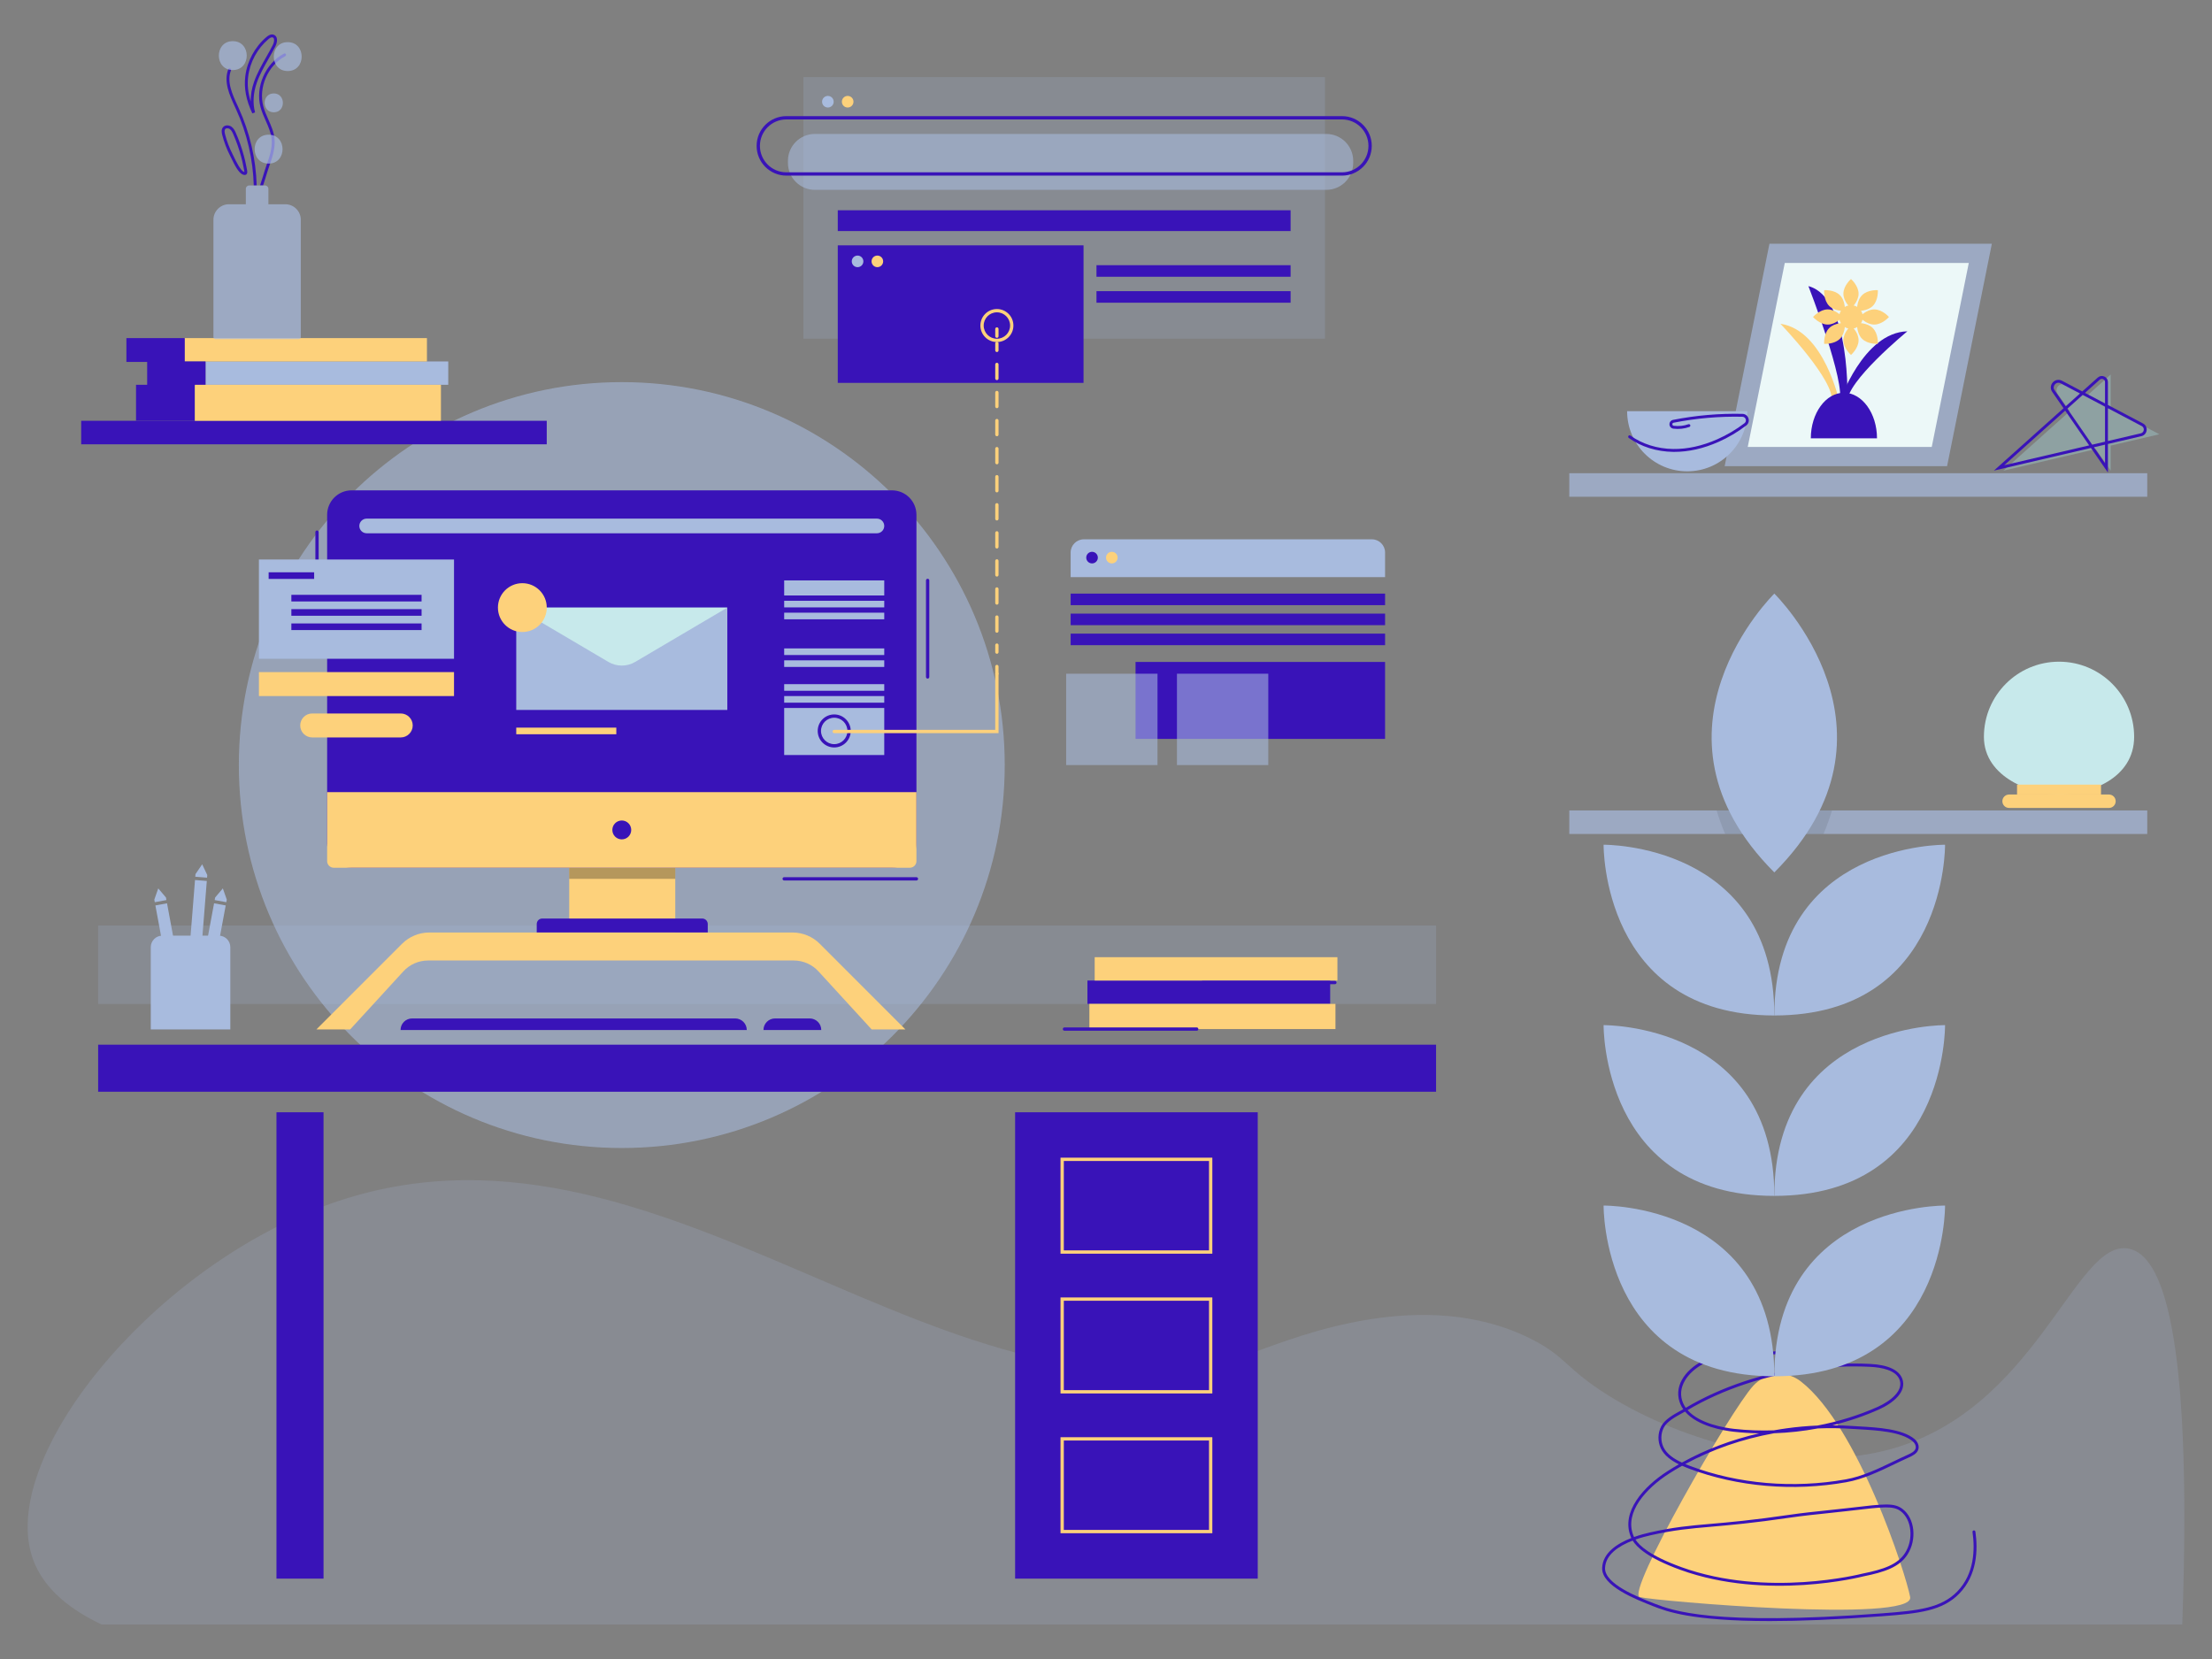 <svg width="800" height="600" viewBox="0 0 800 600" fill="none" xmlns="http://www.w3.org/2000/svg" data-reactroot="">
<rect x="0" y="0" width="800" height="600" fill="#808080" stroke="none"/>
<g clip-path="url(#clip0)">
<path opacity="0.2" d="M519.375 334.726H35.493V363.102H519.375V334.726Z" fill="#A8BBDE"></path>
<path opacity="0.57" d="M224.878 415.192C301.367 415.192 363.374 353.186 363.374 276.696C363.374 200.207 301.367 138.2 224.878 138.2C148.388 138.2 86.382 200.207 86.382 276.696C86.382 353.186 148.388 415.192 224.878 415.192Z" fill="#A8BBDE"></path>
<path fill-rule="evenodd" clip-rule="evenodd" d="M114.655 191.855C114.986 191.855 115.254 192.123 115.254 192.454V227.372C115.254 227.702 114.986 227.97 114.655 227.97C114.325 227.97 114.057 227.702 114.057 227.372V192.454C114.057 192.123 114.325 191.855 114.655 191.855Z" fill="#3913B8"></path>
<path opacity="0.7" d="M776.583 293.109H567.555V301.617H776.583V293.109Z" fill="#A8BBDE"></path>
<path opacity="0.19" d="M36.79 587.545H789.249C793.123 478.329 781.299 454.22 770.172 451.64C750.42 447.06 736.812 511.22 681.35 524.726C648.862 532.637 608.794 521.516 581.819 504.759C566.199 495.056 566.509 490.632 553.654 484.187C514.85 464.734 469.174 483.553 454.877 488.553C343.281 527.58 239.179 390.582 117.01 436.26C53.739 459.916 -0.653 527.438 11.786 563.545C15.756 575.067 26.246 582.564 36.79 587.545Z" fill="#A8BBDE"></path>
<path d="M500.931 214.685H387.218V218.865H500.931V214.685Z" fill="#3913B8"></path>
<path d="M500.931 221.922H387.218V226.102H500.931V221.922Z" fill="#3913B8"></path>
<path d="M500.931 229.159H387.218V233.34H500.931V229.159Z" fill="#3913B8"></path>
<path opacity="0.2" d="M479.197 27.888H290.562V122.489H479.197V27.888Z" fill="#A8BBDE"></path>
<path d="M391.878 88.732H302.993V138.475H391.878V88.732Z" fill="#3913B8"></path>
<path d="M466.765 95.91H396.558V100.091H466.765V95.91Z" fill="#3913B8"></path>
<path d="M466.765 105.301H396.558V109.481H466.765V105.301Z" fill="#3913B8"></path>
<path opacity="0.7" d="M776.581 171.148H567.554V179.658H776.581V171.148Z" fill="#A8BBDE"></path>
<g opacity="0.32">
<path opacity="0.32" d="M662.577 293.109C661.701 295.983 660.677 298.816 659.504 301.617H623.911C622.731 298.816 621.714 295.983 620.838 293.109H662.577Z" fill="#1A1A1A"></path>
</g>
<path d="M519.375 377.824H35.493V394.843H519.375V377.824Z" fill="#3913B8"></path>
<path d="M117.01 570.93L117.01 402.269H99.991L99.991 570.93H117.01Z" fill="#3913B8"></path>
<path d="M454.877 570.93L454.877 402.269H367.127V570.93H454.877Z" fill="#3913B8"></path>
<path fill-rule="evenodd" clip-rule="evenodd" d="M438.456 418.689V453.414H383.548V418.689H438.456ZM437.26 419.886H384.745V452.218H437.26V419.886Z" fill="#FDD17B"></path>
<path fill-rule="evenodd" clip-rule="evenodd" d="M438.456 469.237V503.962H383.548V469.237H438.456ZM437.26 470.434H384.745V502.766H437.26V470.434Z" fill="#FDD17B"></path>
<path fill-rule="evenodd" clip-rule="evenodd" d="M438.456 519.785V554.51H383.548V519.785H438.456ZM437.26 520.981H384.745V553.314H437.26V520.981Z" fill="#FDD17B"></path>
<path d="M651.245 499.57C645.952 495.477 638.668 496.2 634.081 501.188C625.783 510.212 587.904 576.217 593.035 577.601C598.167 578.984 692.56 587.161 690.836 577.601C689.372 569.484 672.036 515.648 651.245 499.57Z" fill="#FDD17B"></path>
<path d="M640.096 586.281C611.616 586.281 602.557 582.727 597.974 580.93C591.391 578.347 579.136 573.541 579.444 567.002C579.696 561.632 584.783 558.281 589.989 556.25C589.877 556.006 589.795 555.796 589.727 555.624C586.262 546.776 594.36 537.648 603.095 532.056C604.428 531.203 605.791 530.379 607.179 529.586C604.402 528.218 601.903 526.423 600.666 523.817C599.478 521.312 599.526 518.339 600.793 515.864C602.091 513.338 605.18 511.646 607.906 510.153C608.2 509.992 608.49 509.833 608.773 509.676C607.963 508.522 607.376 507.208 607.099 505.714C605.918 499.344 611.555 493.673 617.735 491.363C623.236 489.307 629.33 489.166 635.222 489.03C636.027 489.01 636.83 488.992 637.63 488.968C644.287 488.774 651.17 488.109 656.417 484.6C656.657 484.441 656.982 484.505 657.143 484.744C657.303 484.985 657.239 485.308 656.999 485.47C651.532 489.125 644.474 489.814 637.661 490.014C636.859 490.037 636.053 490.055 635.246 490.074C629.44 490.209 623.437 490.348 618.1 492.343C612.471 494.446 607.062 499.781 608.126 505.524C608.38 506.892 608.926 508.096 609.682 509.158C609.727 509.131 609.772 509.106 609.817 509.079C616.126 505.33 623.187 502.145 630.804 499.613C645.587 494.698 661.386 492.506 676.468 493.289C682.831 493.615 686.816 495.476 687.995 498.668C689.709 503.304 684.735 507.445 679.508 509.774C674.16 512.157 668.524 514.062 662.727 515.47C665.197 515.482 667.663 515.572 670.12 515.74C670.856 515.791 671.661 515.837 672.514 515.886C679.033 516.26 687.959 516.774 692.353 520.402C693.452 521.309 694.305 522.888 693.733 524.376C693.214 525.731 691.78 526.467 690.355 527.105C688.63 527.877 686.863 528.726 685.155 529.546C679.592 532.217 673.841 534.98 667.723 536.068C648.574 539.475 628.409 537.741 610.938 531.18C610.078 530.858 609.204 530.511 608.341 530.128C606.745 531.024 605.183 531.96 603.658 532.936C595.273 538.304 587.465 546.984 590.7 555.242C590.768 555.416 590.852 555.631 590.971 555.883C593.022 555.146 595.047 554.608 596.754 554.225C605.456 552.278 610.97 551.798 618.602 551.136C625.346 550.549 633.74 549.82 647.491 547.809C651.828 547.175 656.261 546.713 660.548 546.266C663.007 546.011 665.465 545.755 667.918 545.467L668.995 545.34C681.658 543.85 685.06 543.449 688.09 545.749C692.519 549.112 693.352 556.801 689.876 562.206C686.968 566.727 681.766 568.544 673.764 570.153C673.449 570.237 638.918 579.048 607.787 567.775C595.751 563.418 591.9 559.476 590.483 557.173C585.535 559.075 580.716 562.173 580.487 567.051C580.216 572.841 592.468 577.647 598.356 579.957C604.579 582.398 619.154 588.114 680.725 583.482C693.746 582.504 702.023 581.6 707.853 575.613C714.073 569.225 714.298 560.38 713.392 554.085C713.351 553.8 713.549 553.535 713.835 553.494C714.116 553.459 714.385 553.65 714.427 553.936C715.366 560.463 715.118 569.649 708.602 576.342C702.51 582.599 694.069 583.528 680.803 584.525C664.023 585.787 650.71 586.281 640.096 586.281ZM591.484 556.804C592.889 558.975 596.658 562.634 608.142 566.794C638.971 577.955 673.187 569.224 673.529 569.136C681.285 567.574 686.289 565.85 688.996 561.64C692.139 556.757 691.405 549.578 687.457 546.582C684.764 544.535 681.448 544.926 669.117 546.378L668.041 546.504C665.583 546.793 663.12 547.05 660.656 547.306C656.38 547.751 651.957 548.212 647.642 548.843C633.86 550.859 625.45 551.59 618.692 552.177C611.101 552.836 605.616 553.313 596.982 555.246C595.359 555.609 593.435 556.117 591.484 556.804ZM609.5 529.489C610.102 529.741 610.707 529.978 611.305 530.202C628.601 536.698 648.572 538.416 667.539 535.039C673.517 533.976 679.203 531.246 684.702 528.604C686.416 527.78 688.19 526.929 689.928 526.151C691.153 525.602 692.38 524.984 692.757 524.001C693.143 522.999 692.498 521.877 691.688 521.209C687.558 517.799 678.828 517.296 672.454 516.929C671.597 516.88 670.789 516.834 670.048 516.783C665.858 516.496 661.638 516.438 657.422 516.613C652.215 517.591 646.915 518.176 641.605 518.355C630.124 520.429 619.202 524.22 609.5 529.489ZM609.42 510.511C609.091 510.695 608.752 510.881 608.408 511.069C605.815 512.49 602.875 514.101 601.723 516.342C600.603 518.528 600.561 521.155 601.611 523.368C602.816 525.909 605.434 527.64 608.292 528.959C616.794 524.251 626.245 520.676 636.202 518.395C633.106 518.336 630.019 518.137 626.956 517.797C623.578 517.42 614 515.897 609.42 510.511ZM610.339 509.985C614.699 514.959 623.844 516.398 627.072 516.757C631.84 517.288 636.675 517.472 641.492 517.313C643.033 517.035 644.586 516.788 646.146 516.573C649.848 516.061 653.576 515.728 657.307 515.572C664.863 514.145 672.213 511.88 679.084 508.819C683.658 506.781 688.48 502.994 687.015 499.029C685.722 495.531 680.537 494.544 676.415 494.332C661.455 493.568 645.796 495.731 631.135 500.605C623.588 503.114 616.595 506.267 610.351 509.977C610.347 509.98 610.343 509.982 610.339 509.985Z" fill="#3913B8"></path>
<path d="M641.709 497.756C579.243 497.748 579.961 436.007 579.961 436.007C579.961 436.007 641.709 435.281 641.709 497.756Z" fill="#A8BBDE"></path>
<path d="M641.709 497.756C704.176 497.748 703.458 436.007 703.458 436.007C703.458 436.007 641.709 435.281 641.709 497.756Z" fill="#A8BBDE"></path>
<path d="M641.709 432.508C579.243 432.5 579.961 370.759 579.961 370.759C579.961 370.759 641.709 370.033 641.709 432.508Z" fill="#A8BBDE"></path>
<path d="M641.709 432.508C704.176 432.5 703.458 370.759 703.458 370.759C703.458 370.759 641.709 370.033 641.709 432.508Z" fill="#A8BBDE"></path>
<path d="M641.709 367.259C579.243 367.251 579.961 305.51 579.961 305.51C579.961 305.51 641.709 304.784 641.709 367.259Z" fill="#A8BBDE"></path>
<path d="M641.709 367.259C704.176 367.251 703.458 305.51 703.458 305.51C703.458 305.51 641.709 304.784 641.709 367.259Z" fill="#A8BBDE"></path>
<path d="M641.71 315.518C692.706 264.509 641.71 214.685 641.71 214.685C641.71 214.685 590.7 264.509 641.71 315.518Z" fill="#A8BBDE"></path>
<path opacity="0.7" d="M704.19 168.59H623.75L639.945 88.149H720.385L704.19 168.59Z" fill="#A8BBDE"></path>
<path d="M698.644 161.645H632.092L645.491 95.094H712.043L698.644 161.645Z" fill="#ECF8F8"></path>
<path d="M665.268 145.485C665.268 145.485 673.748 120.256 689.826 119.824C689.826 119.824 667.388 138.203 668.131 145.59L665.268 145.485Z" fill="#3913B8"></path>
<path d="M665.268 145.484C665.268 145.484 659.83 119.43 643.916 117.1C643.916 117.1 664.023 138.002 662.412 145.25L665.268 145.484Z" fill="#FDD17B"></path>
<path d="M668.131 145.589C668.131 145.589 669.589 107.583 654.037 103.481C654.037 103.481 667.682 138.464 665.268 145.485L668.131 145.589Z" fill="#3913B8"></path>
<path d="M654.906 158.531V158.53C654.906 149.464 660.291 142.046 666.874 142.046C673.456 142.046 678.842 149.464 678.842 158.53V158.531" fill="#3913B8"></path>
<path d="M672.181 106.232C672.181 109.168 669.438 111.549 669.438 111.549C669.438 111.549 666.694 109.168 666.694 106.232C666.694 103.295 669.438 100.914 669.438 100.914C669.438 100.914 672.181 103.295 672.181 106.232Z" fill="#FDD17B"></path>
<path d="M677.324 110.635C675.248 112.711 671.624 112.455 671.624 112.455C671.624 112.455 671.368 108.832 673.445 106.755C675.521 104.678 679.144 104.935 679.144 104.935C679.144 104.935 679.401 108.558 677.324 110.635Z" fill="#FDD17B"></path>
<path d="M677.848 117.385C674.911 117.385 672.53 114.642 672.53 114.642C672.53 114.642 674.911 111.898 677.848 111.898C680.785 111.898 683.165 114.642 683.165 114.642C683.165 114.642 680.785 117.385 677.848 117.385Z" fill="#FDD17B"></path>
<path d="M673.445 122.528C671.368 120.452 671.624 116.828 671.624 116.828C671.624 116.828 675.248 116.572 677.324 118.649C679.401 120.725 679.144 124.349 679.144 124.349C679.144 124.349 675.521 124.605 673.445 122.528Z" fill="#FDD17B"></path>
<path d="M666.694 123.052C666.694 120.115 669.438 117.734 669.438 117.734C669.438 117.734 672.181 120.115 672.181 123.052C672.181 125.989 669.438 128.37 669.438 128.37C669.438 128.37 666.694 125.989 666.694 123.052Z" fill="#FDD17B"></path>
<path d="M661.551 118.649C663.628 116.572 667.251 116.828 667.251 116.828C667.251 116.828 667.507 120.452 665.431 122.528C663.354 124.605 659.731 124.349 659.731 124.349C659.731 124.349 659.474 120.725 661.551 118.649Z" fill="#FDD17B"></path>
<path d="M661.027 111.898C663.964 111.898 666.345 114.642 666.345 114.642C666.345 114.642 663.964 117.385 661.027 117.385C658.091 117.385 655.71 114.642 655.71 114.642C655.71 114.642 658.091 111.898 661.027 111.898Z" fill="#FDD17B"></path>
<path d="M665.431 106.755C667.507 108.832 667.251 112.455 667.251 112.455C667.251 112.455 663.628 112.711 661.551 110.635C659.474 108.558 659.731 104.935 659.731 104.935C659.731 104.935 663.354 104.678 665.431 106.755Z" fill="#FDD17B"></path>
<path d="M669.438 118.925C671.803 118.925 673.721 117.008 673.721 114.642C673.721 112.277 671.803 110.359 669.438 110.359C667.072 110.359 665.155 112.277 665.155 114.642C665.155 117.008 667.072 118.925 669.438 118.925Z" fill="#FDD17B"></path>
<path d="M771.843 266.475C771.843 281.479 755.974 287.349 744.675 287.349C735.376 287.349 717.508 281.479 717.508 266.475C717.508 251.471 729.671 239.308 744.675 239.308C759.679 239.308 771.843 251.471 771.843 266.475Z" fill="#C7E9EB"></path>
<path d="M762.739 292.208H726.612C725.27 292.208 724.182 291.12 724.182 289.778V289.778C724.182 288.436 725.27 287.349 726.612 287.349H762.739C764.081 287.349 765.168 288.436 765.168 289.778V289.778C765.168 291.12 764.081 292.208 762.739 292.208Z" fill="#FDD17B"></path>
<path d="M759.858 283.769H729.493V287.349H759.858V283.769Z" fill="#FDD17B"></path>
<path d="M631.953 148.716C631.953 160.723 622.219 170.457 610.212 170.457C598.205 170.457 588.471 160.723 588.471 148.716" fill="#A8BBDE"></path>
<path d="M605.538 163.431C605.389 163.431 605.24 163.43 605.091 163.428C599.141 163.346 593.449 161.555 589.064 158.383C588.831 158.214 588.777 157.887 588.947 157.653C589.116 157.42 589.442 157.369 589.677 157.536C593.889 160.583 599.369 162.304 605.106 162.383C610.305 162.454 615.669 161.265 621.116 158.853C624.591 157.313 627.89 155.362 630.924 153.053C631.458 152.646 631.5 152.047 631.363 151.622C631.225 151.198 630.838 150.738 630.165 150.723C621.817 150.537 613.45 151.26 605.273 152.883C604.843 152.969 604.823 153.332 604.826 153.442C604.829 153.524 604.867 153.935 605.334 153.994C607.135 154.223 608.975 154.028 610.641 153.426C610.914 153.331 611.211 153.47 611.31 153.74C611.408 154.012 611.267 154.312 610.996 154.41C609.175 155.066 607.171 155.279 605.202 155.031C604.394 154.928 603.81 154.289 603.782 153.478C603.754 152.681 604.283 152.014 605.069 151.858C613.323 150.22 621.776 149.491 630.19 149.678C631.193 149.7 632.043 150.337 632.357 151.3C632.669 152.261 632.356 153.276 631.557 153.884C628.459 156.243 625.089 158.236 621.539 159.808C616.109 162.214 610.728 163.431 605.538 163.431Z" fill="#3913B8"></path>
<g opacity="0.57">
<path opacity="0.57" d="M763.366 135.445V170.237L744.167 142.423C742.839 140.5 744.981 138.087 747.048 139.177L780.955 157.06L724.523 170.237L763.366 135.445Z" fill="#AAE5E8"></path>
</g>
<path d="M762.356 170.905L756.214 162.007L721.121 170.201L746.301 147.646L742.204 141.71C741.47 140.646 741.553 139.28 742.412 138.313C743.27 137.346 744.616 137.103 745.759 137.705L753.086 141.569L758.699 136.542C759.352 135.957 760.255 135.814 761.058 136.173C761.858 136.53 762.356 137.298 762.356 138.176V146.458L775.065 153.161C775.985 153.646 776.493 154.625 776.36 155.657C776.227 156.687 775.488 157.506 774.475 157.742L762.356 160.572V170.905ZM746.9 148.514L724.861 168.254L755.576 161.082L746.9 148.514ZM757.308 161.75L761.311 167.551V160.817L757.308 161.75ZM747.685 147.811L756.67 160.827L761.311 159.743V147.089L753.242 142.833L747.685 147.811ZM762.356 147.64V159.499L774.238 156.724C774.946 156.559 775.262 155.996 775.323 155.524C775.385 155.051 775.22 154.424 774.577 154.085L762.356 147.64ZM744.461 138.419C743.925 138.419 743.472 138.693 743.193 139.007C742.782 139.471 742.501 140.301 743.064 141.116L747.086 146.943L752.256 142.313L745.272 138.63C744.99 138.481 744.716 138.419 744.461 138.419ZM754.071 142.09L761.311 145.907V138.176C761.311 137.709 761.057 137.317 760.631 137.126C760.206 136.939 759.743 137.008 759.397 137.319L754.071 142.09Z" fill="#3913B8"></path>
<path d="M393.286 363.068L481.078 363.068L481.078 354.625L393.286 354.625L393.286 363.068Z" fill="#3913B8"></path>
<path d="M395.905 354.625L483.697 354.625L483.697 346.182L395.905 346.182L395.905 354.625Z" fill="#FDD17B"></path>
<path d="M393.991 372.179L482.991 372.179L482.991 363.069L393.991 363.069L393.991 372.179Z" fill="#FDD17B"></path>
<path d="M197.736 152.183H29.366V160.69H197.736V152.183Z" fill="#3913B8"></path>
<path d="M74.329 139.165L162.121 139.165L162.121 130.722L74.329 130.722L74.329 139.165Z" fill="#A8BBDE"></path>
<path d="M66.615 130.722L154.407 130.722L154.407 122.279L66.615 122.279L66.615 130.722Z" fill="#FDD17B"></path>
<path d="M49.195 152.18L70.47 152.18L70.47 139.165L49.195 139.165L49.195 152.18Z" fill="#3913B8"></path>
<path d="M53.225 139.515L74.329 139.515L74.329 130.722L53.225 130.722L53.225 139.515Z" fill="#3913B8"></path>
<path d="M45.716 130.896L66.82 130.896L66.82 122.278L45.716 122.278L45.716 130.896Z" fill="#3913B8"></path>
<path d="M70.47 152.18L159.47 152.18L159.47 139.165L70.47 139.165L70.47 152.18Z" fill="#FDD17B"></path>
<path fill-rule="evenodd" clip-rule="evenodd" d="M94.994 64.12C94.716 65.034 94.362 66.104 94.057 67.069H95.153C95.423 66.208 95.746 65.242 95.994 64.424L96.005 64.389C96.473 62.853 96.914 61.402 97.342 60.187L97.342 60.186C98.42 57.124 99.641 53.655 99.276 50.127C99.022 47.668 98.016 45.396 97.043 43.199L97.037 43.185L97.031 43.171C96.37 41.677 95.686 40.133 95.258 38.563C93.379 31.663 96.863 23.644 103.189 20.308C103.444 20.173 103.542 19.857 103.407 19.601C103.273 19.345 102.954 19.25 102.701 19.383C95.96 22.939 92.248 31.485 94.25 38.839C94.7 40.489 95.402 42.075 96.082 43.609L96.088 43.623C97.071 45.843 97.999 47.94 98.237 50.235C98.578 53.529 97.398 56.882 96.356 59.84C95.92 61.075 95.475 62.537 95.005 64.085L94.994 64.12Z" fill="#3913B8"></path>
<path fill-rule="evenodd" clip-rule="evenodd" d="M85.412 39.612C89.338 48.227 91.513 57.646 91.784 67.11H92.83C92.558 57.498 90.352 47.929 86.364 39.179L85.963 38.307C83.983 34.002 81.936 29.549 83.539 25.432C83.645 25.163 83.511 24.861 83.242 24.756C82.974 24.651 82.671 24.784 82.566 25.053C80.801 29.582 83.039 34.45 85.014 38.743L85.412 39.612Z" fill="#3913B8"></path>
<path d="M88.499 63.282C88.189 63.282 87.902 63.164 87.773 63.112C86.305 62.507 84.913 59.82 83.614 57.118C83.454 56.788 83.315 56.498 83.201 56.272C81.987 53.89 81.037 51.381 80.376 48.815C80.147 47.928 79.973 46.807 80.669 45.998C81.452 45.088 82.874 45.212 83.739 45.845C84.536 46.427 84.971 47.32 85.349 48.186C86.486 50.787 87.439 53.503 88.181 56.258C88.498 57.432 88.895 58.98 89.161 60.541C89.19 60.711 89.228 60.889 89.263 61.063C89.435 61.886 89.596 62.663 89.092 63.082C88.91 63.232 88.7 63.282 88.499 63.282ZM82.193 46.387C81.907 46.387 81.638 46.475 81.461 46.68C81.082 47.121 81.223 47.913 81.388 48.554C82.03 51.047 82.954 53.484 84.131 55.799C84.249 56.029 84.392 56.326 84.555 56.665C85.333 58.281 86.951 61.643 88.171 62.144C88.265 62.183 88.337 62.206 88.388 62.218C88.388 61.987 88.298 61.555 88.241 61.276C88.202 61.089 88.162 60.9 88.13 60.717C87.872 59.198 87.482 57.682 87.173 56.529C86.444 53.825 85.508 51.158 84.392 48.604C84.057 47.84 83.709 47.117 83.122 46.688C82.865 46.501 82.519 46.387 82.193 46.387Z" fill="#3913B8"></path>
<path d="M91.264 41.012C89.01 36.268 88.179 31.858 88.72 27.528C89.401 22.091 92.188 16.939 96.366 13.393C96.727 13.087 97.832 12.155 98.97 12.55C99.456 12.719 99.817 13.062 100.012 13.545C100.408 14.524 100.039 15.875 99.604 16.736C98.835 18.256 97.983 19.76 97.158 21.214C95.579 24 93.947 26.88 92.876 29.924C91.578 33.611 91.359 37.321 92.24 40.654L91.264 41.012ZM98.386 13.498C98.03 13.498 97.588 13.727 97.042 14.189C93.061 17.569 90.406 22.478 89.757 27.659C89.391 30.586 89.688 33.561 90.666 36.671C90.641 34.358 91.051 31.961 91.89 29.578C92.992 26.446 94.648 23.525 96.249 20.7C97.067 19.255 97.914 17.762 98.671 16.264C99.101 15.415 99.254 14.459 99.043 13.937C98.961 13.735 98.829 13.607 98.628 13.538C98.551 13.511 98.472 13.498 98.386 13.498ZM92.383 29.751H92.394H92.383Z" fill="#3913B8"></path>
<path opacity="0.7" fill-rule="evenodd" clip-rule="evenodd" d="M84.191 14.886C90.916 14.886 90.927 25.337 84.191 25.337C77.466 25.337 77.455 14.886 84.191 14.886ZM104.059 15.241C110.784 15.241 110.795 25.692 104.059 25.692C97.334 25.692 97.323 15.241 104.059 15.241ZM97.142 48.715C103.867 48.715 103.878 59.166 97.142 59.166C90.417 59.166 90.406 48.715 97.142 48.715ZM108.037 122.642H77.942C77.526 122.642 77.19 122.305 77.19 121.889V79.49C77.19 76.385 79.707 73.868 82.812 73.868H88.909V68.286C88.909 67.618 89.45 67.077 90.117 67.077H95.861C96.529 67.077 97.07 67.618 97.07 68.286V73.868H103.167C106.272 73.868 108.789 76.385 108.789 79.49V121.889C108.789 122.305 108.452 122.642 108.037 122.642ZM99.011 33.789C103.405 33.789 103.412 40.618 99.011 40.618C94.617 40.618 94.609 33.789 99.011 33.789Z" fill="#A8BBDE"></path>
<path opacity="0.57" d="M479.665 68.661H294.709C289.329 68.661 284.967 64.299 284.967 58.918V58.183C284.967 52.802 289.329 48.44 294.709 48.44H479.665C485.045 48.44 489.407 52.802 489.407 58.183V58.918C489.407 64.299 485.045 68.661 479.665 68.661Z" fill="#A8BBDE"></path>
<path fill-rule="evenodd" clip-rule="evenodd" d="M284.401 43.195C279.12 43.195 274.838 47.477 274.838 52.758V52.758C274.838 58.039 279.12 62.321 284.401 62.321H485.357C490.639 62.321 494.92 58.039 494.92 52.758C494.92 47.477 490.639 43.195 485.357 43.195H284.401ZM273.642 52.758C273.642 46.816 278.459 41.999 284.401 41.999H485.357C491.299 41.999 496.116 46.816 496.116 52.758C496.116 58.7 491.299 63.517 485.357 63.517H284.401C278.459 63.517 273.642 58.7 273.642 52.758V52.758Z" fill="#3913B8"></path>
<path d="M466.765 76.045H302.993V83.565H466.765V76.045Z" fill="#3913B8"></path>
<path d="M500.931 208.716H387.218V199.821C387.218 197.187 389.353 195.052 391.987 195.052H496.162C498.795 195.052 500.931 197.187 500.931 199.821V208.716Z" fill="#A8BBDE"></path>
<path d="M394.951 203.768C396.11 203.768 397.05 202.828 397.05 201.668C397.05 200.509 396.11 199.569 394.951 199.569C393.791 199.569 392.852 200.509 392.852 201.668C392.852 202.828 393.791 203.768 394.951 203.768Z" fill="#3913B8"></path>
<path d="M402.107 203.768C403.266 203.768 404.206 202.828 404.206 201.668C404.206 200.509 403.266 199.569 402.107 199.569C400.948 199.569 400.008 200.509 400.008 201.668C400.008 202.828 400.948 203.768 402.107 203.768Z" fill="#FDD17B"></path>
<path d="M299.415 38.887C300.574 38.887 301.514 37.947 301.514 36.788C301.514 35.628 300.574 34.688 299.415 34.688C298.256 34.688 297.316 35.628 297.316 36.788C297.316 37.947 298.256 38.887 299.415 38.887Z" fill="#A8BBDE"></path>
<path d="M306.571 38.887C307.731 38.887 308.671 37.947 308.671 36.788C308.671 35.628 307.731 34.688 306.571 34.688C305.412 34.688 304.472 35.628 304.472 36.788C304.472 37.947 305.412 38.887 306.571 38.887Z" fill="#FDD17B"></path>
<path d="M310.15 96.625C311.309 96.625 312.249 95.685 312.249 94.526C312.249 93.367 311.309 92.427 310.15 92.427C308.99 92.427 308.05 93.367 308.05 94.526C308.05 95.685 308.99 96.625 310.15 96.625Z" fill="#A8BBDE"></path>
<path d="M317.306 96.625C318.465 96.625 319.405 95.685 319.405 94.526C319.405 93.367 318.465 92.427 317.306 92.427C316.147 92.427 315.207 93.367 315.207 94.526C315.207 95.685 316.147 96.625 317.306 96.625Z" fill="#FDD17B"></path>
<path d="M500.93 239.401H410.689V267.234H500.93V239.401Z" fill="#3913B8"></path>
<path d="M83.297 372.306H54.531V342.556C54.531 340.257 56.394 338.394 58.694 338.394H79.134C81.433 338.394 83.297 340.257 83.297 342.556V372.306Z" fill="#A8BBDE"></path>
<path d="M60.406 326.685L56.199 327.466L62.414 360.955L66.621 360.174L60.406 326.685Z" fill="#A8BBDE"></path>
<path d="M60.189 325.516L55.982 326.297L55.809 325.363L57.231 321.304L60.016 324.582L60.189 325.516Z" fill="#A8BBDE"></path>
<path d="M71.207 360.174L75.413 360.955L81.629 327.466L77.422 326.685L71.207 360.174Z" fill="#A8BBDE"></path>
<path d="M77.639 325.516L81.845 326.297L82.019 325.363L80.596 321.304L77.812 324.582L77.639 325.516Z" fill="#A8BBDE"></path>
<path d="M67.828 352.223L72.093 352.562L74.794 318.609L70.529 318.269L67.828 352.223Z" fill="#A8BBDE"></path>
<path d="M70.623 317.085L74.888 317.424L74.963 316.477L73.127 312.588L70.698 316.138L70.623 317.085Z" fill="#A8BBDE"></path>
<path d="M244.219 311.801H205.867V337.253H244.219V311.801Z" fill="#FDD17B"></path>
<path opacity="0.32" d="M244.219 311.801H205.867V317.842H244.219V311.801Z" fill="#1A1A1A"></path>
<path d="M255.968 337.252H194.119V334.182C194.119 333.086 195.007 332.198 196.102 332.198H253.984C255.08 332.198 255.968 333.086 255.968 334.182V337.252Z" fill="#3913B8"></path>
<path d="M327.453 372.306H315.246L296.012 351.311C293.717 348.806 290.475 347.379 287.077 347.379H154.818C151.421 347.379 148.18 348.805 145.885 351.309L126.64 372.306H114.433L145.406 341.333C148.019 338.72 151.563 337.252 155.259 337.252H286.637C290.333 337.252 293.878 338.721 296.491 341.335L327.453 372.306Z" fill="#FDD17B"></path>
<path d="M322.594 313.826H127.161C122.274 313.826 118.313 309.865 118.313 304.979V186.187C118.313 181.301 122.274 177.34 127.161 177.34H322.594C327.481 177.34 331.442 181.301 331.442 186.187V304.979C331.442 309.865 327.481 313.826 322.594 313.826Z" fill="#3913B8"></path>
<path d="M329.049 313.827H120.706C119.385 313.827 118.313 312.755 118.313 311.434V286.49H331.442V311.434C331.442 312.755 330.37 313.827 329.049 313.827Z" fill="#FDD17B"></path>
<path d="M224.877 303.574C226.764 303.574 228.293 302.045 228.293 300.159C228.293 298.272 226.764 296.743 224.877 296.743C222.991 296.743 221.462 298.272 221.462 300.159C221.462 302.045 222.991 303.574 224.877 303.574Z" fill="#3913B8"></path>
<path d="M263.048 219.745H186.707V256.759H263.048V219.745Z" fill="#A8BBDE"></path>
<path d="M220.045 239.4L186.707 219.745H263.048L229.71 239.4C226.728 241.158 223.027 241.158 220.045 239.4Z" fill="#C7E9EB"></path>
<path d="M188.912 228.575C193.789 228.575 197.742 224.622 197.742 219.745C197.742 214.868 193.789 210.915 188.912 210.915C184.035 210.915 180.082 214.868 180.082 219.745C180.082 224.622 184.035 228.575 188.912 228.575Z" fill="#FDD17B"></path>
<path d="M317.152 192.866H132.603C131.14 192.866 129.954 191.68 129.954 190.217C129.954 188.754 131.14 187.568 132.603 187.568H317.152C318.615 187.568 319.801 188.754 319.801 190.217C319.801 191.68 318.615 192.866 317.152 192.866Z" fill="#A8BBDE"></path>
<path d="M319.801 209.912H283.609V215.359H319.801V209.912Z" fill="#A8BBDE"></path>
<path d="M319.801 217.275H283.609V219.668H319.801V217.275Z" fill="#A8BBDE"></path>
<path d="M319.801 221.584H283.609V223.977H319.801V221.584Z" fill="#A8BBDE"></path>
<path d="M222.899 263.158H186.707V265.551H222.899V263.158Z" fill="#FDD17B"></path>
<path d="M319.801 234.509H283.609V236.901H319.801V234.509Z" fill="#A8BBDE"></path>
<path d="M319.801 238.816H283.609V241.209H319.801V238.816Z" fill="#A8BBDE"></path>
<path d="M319.801 247.434H283.609V249.826H319.801V247.434Z" fill="#A8BBDE"></path>
<path d="M319.801 251.741H283.609V254.134H319.801V251.741Z" fill="#A8BBDE"></path>
<path d="M319.801 256.05H283.609V273.066H319.801V256.05Z" fill="#A8BBDE"></path>
<path d="M164.203 202.355H93.643V238.252H164.203V202.355Z" fill="#A8BBDE"></path>
<path d="M164.203 243.075H93.643V251.741H164.203V243.075Z" fill="#FDD17B"></path>
<path d="M144.935 266.704H112.911C110.518 266.704 108.578 264.764 108.578 262.371V262.371C108.578 259.978 110.518 258.038 112.911 258.038H144.935C147.328 258.038 149.268 259.978 149.268 262.371V262.371C149.268 264.764 147.328 266.704 144.935 266.704Z" fill="#FDD17B"></path>
<path d="M113.615 206.979H97.159V209.371H113.615V206.979Z" fill="#3913B8"></path>
<path d="M152.47 215.128H105.375V217.521H152.47V215.128Z" fill="#3913B8"></path>
<path d="M152.47 220.304H105.375V222.696H152.47V220.304Z" fill="#3913B8"></path>
<path d="M152.47 225.479H105.375V227.872H152.47V225.479Z" fill="#3913B8"></path>
<path d="M270.08 372.515H144.864C144.864 370.206 146.736 368.334 149.045 368.334H265.899C268.208 368.334 270.08 370.206 270.08 372.515Z" fill="#3913B8"></path>
<path d="M297.022 372.515H276.119C276.119 370.206 277.991 368.334 280.3 368.334H292.842C295.15 368.334 297.022 370.206 297.022 372.515Z" fill="#3913B8"></path>
<path fill-rule="evenodd" clip-rule="evenodd" d="M360.541 112.958C357.903 112.958 355.765 115.097 355.765 117.735C355.765 120.373 357.903 122.511 360.541 122.511C363.179 122.511 365.318 120.373 365.318 117.735C365.318 115.097 363.179 112.958 360.541 112.958ZM354.568 117.735C354.568 114.436 357.242 111.762 360.541 111.762C363.84 111.762 366.514 114.436 366.514 117.735C366.514 121.033 363.84 123.708 360.541 123.708C357.242 123.708 354.568 121.033 354.568 117.735Z" fill="#FDD17B"></path>
<path fill-rule="evenodd" clip-rule="evenodd" d="M301.705 259.578C299.067 259.578 296.929 261.717 296.929 264.355C296.929 266.993 299.067 269.131 301.705 269.131C304.343 269.131 306.482 266.993 306.482 264.355C306.482 261.717 304.343 259.578 301.705 259.578ZM295.732 264.355C295.732 261.056 298.406 258.382 301.705 258.382C305.004 258.382 307.678 261.056 307.678 264.355C307.678 267.653 305.004 270.328 301.705 270.328C298.406 270.328 295.732 267.653 295.732 264.355Z" fill="#3913B8"></path>
<path fill-rule="evenodd" clip-rule="evenodd" d="M360.541 240.445C360.871 240.445 361.139 240.713 361.139 241.044V243.656C361.139 243.987 360.871 244.255 360.541 244.255C360.211 244.255 359.943 243.987 359.943 243.656V241.044C359.943 240.713 360.211 240.445 360.541 240.445Z" fill="#FDD17B"></path>
<path fill-rule="evenodd" clip-rule="evenodd" d="M360.541 123.59C360.871 123.59 361.139 123.858 361.139 124.188V126.726C361.139 127.056 360.871 127.324 360.541 127.324C360.211 127.324 359.943 127.056 359.943 126.726V124.188C359.943 123.858 360.211 123.59 360.541 123.59ZM360.541 131.203C360.871 131.203 361.139 131.471 361.139 131.801V136.877C361.139 137.207 360.871 137.475 360.541 137.475C360.211 137.475 359.943 137.207 359.943 136.877V131.801C359.943 131.471 360.211 131.203 360.541 131.203ZM360.541 141.354C360.871 141.354 361.139 141.622 361.139 141.953V147.028C361.139 147.358 360.871 147.626 360.541 147.626C360.211 147.626 359.943 147.358 359.943 147.028V141.953C359.943 141.622 360.211 141.354 360.541 141.354ZM360.541 151.506C360.871 151.506 361.139 151.773 361.139 152.104V157.179C361.139 157.51 360.871 157.777 360.541 157.777C360.211 157.777 359.943 157.51 359.943 157.179V152.104C359.943 151.773 360.211 151.506 360.541 151.506ZM360.541 161.657C360.871 161.657 361.139 161.924 361.139 162.255V167.33C361.139 167.661 360.871 167.929 360.541 167.929C360.211 167.929 359.943 167.661 359.943 167.33V162.255C359.943 161.924 360.211 161.657 360.541 161.657ZM360.541 171.808C360.871 171.808 361.139 172.076 361.139 172.406V177.482C361.139 177.812 360.871 178.08 360.541 178.08C360.211 178.08 359.943 177.812 359.943 177.482V172.406C359.943 172.076 360.211 171.808 360.541 171.808ZM360.541 181.959C360.871 181.959 361.139 182.227 361.139 182.557V187.633C361.139 187.963 360.871 188.231 360.541 188.231C360.211 188.231 359.943 187.963 359.943 187.633V182.557C359.943 182.227 360.211 181.959 360.541 181.959ZM360.541 192.11C360.871 192.11 361.139 192.378 361.139 192.708V197.784C361.139 198.114 360.871 198.382 360.541 198.382C360.211 198.382 359.943 198.114 359.943 197.784V192.708C359.943 192.378 360.211 192.11 360.541 192.11ZM360.541 202.261C360.871 202.261 361.139 202.529 361.139 202.859V207.935C361.139 208.265 360.871 208.533 360.541 208.533C360.211 208.533 359.943 208.265 359.943 207.935V202.859C359.943 202.529 360.211 202.261 360.541 202.261ZM360.541 212.412C360.871 212.412 361.139 212.68 361.139 213.011V218.086C361.139 218.417 360.871 218.684 360.541 218.684C360.211 218.684 359.943 218.417 359.943 218.086V213.011C359.943 212.68 360.211 212.412 360.541 212.412ZM360.541 222.564C360.871 222.564 361.139 222.831 361.139 223.162V228.237C361.139 228.568 360.871 228.836 360.541 228.836C360.211 228.836 359.943 228.568 359.943 228.237V223.162C359.943 222.831 360.211 222.564 360.541 222.564ZM360.541 232.715C360.871 232.715 361.139 232.983 361.139 233.313V235.851C361.139 236.181 360.871 236.449 360.541 236.449C360.211 236.449 359.943 236.181 359.943 235.851V233.313C359.943 232.983 360.211 232.715 360.541 232.715Z" fill="#FDD17B"></path>
<path fill-rule="evenodd" clip-rule="evenodd" d="M360.541 118.38C360.871 118.38 361.139 118.648 361.139 118.978V121.591C361.139 121.921 360.871 122.189 360.541 122.189C360.211 122.189 359.943 121.921 359.943 121.591V118.978C359.943 118.648 360.211 118.38 360.541 118.38Z" fill="#FDD17B"></path>
<path fill-rule="evenodd" clip-rule="evenodd" d="M360.541 243.059C360.872 243.059 361.139 243.326 361.139 243.657V265.156H301.705C301.375 265.156 301.107 264.888 301.107 264.558C301.107 264.227 301.375 263.96 301.705 263.96H359.943V243.657C359.943 243.326 360.211 243.059 360.541 243.059Z" fill="#FDD17B"></path>
<path opacity="0.57" d="M418.627 243.657H385.588V276.696H418.627V243.657Z" fill="#A8BBDE"></path>
<path opacity="0.57" d="M458.698 243.657H425.659V276.696H458.698V243.657Z" fill="#A8BBDE"></path>
<path fill-rule="evenodd" clip-rule="evenodd" d="M335.495 209.314C335.825 209.314 336.093 209.582 336.093 209.913V244.831C336.093 245.161 335.825 245.429 335.495 245.429C335.164 245.429 334.897 245.161 334.897 244.831V209.913C334.897 209.582 335.164 209.314 335.495 209.314Z" fill="#3913B8"></path>
<path fill-rule="evenodd" clip-rule="evenodd" d="M283.011 317.842C283.011 317.512 283.279 317.244 283.609 317.244H331.442C331.772 317.244 332.04 317.512 332.04 317.842C332.04 318.173 331.772 318.44 331.442 318.44H283.609C283.279 318.44 283.011 318.173 283.011 317.842Z" fill="#3913B8"></path>
<path fill-rule="evenodd" clip-rule="evenodd" d="M434.356 355.349C434.356 355.019 434.624 354.751 434.954 354.751H482.787C483.117 354.751 483.385 355.019 483.385 355.349C483.385 355.68 483.117 355.947 482.787 355.947H434.954C434.624 355.947 434.356 355.68 434.356 355.349Z" fill="#3913B8"></path>
<path fill-rule="evenodd" clip-rule="evenodd" d="M384.38 372.178C384.38 371.848 384.647 371.58 384.978 371.58H432.81C433.14 371.58 433.408 371.848 433.408 372.178C433.408 372.509 433.14 372.776 432.81 372.776H384.978C384.647 372.776 384.38 372.509 384.38 372.178Z" fill="#3913B8"></path>
</g>
<defs>
<clipPath id="clip0">
<rect x="10" y="12.454" width="780" height="575.092" fill="white"></rect>
</clipPath>
</defs>
</svg>